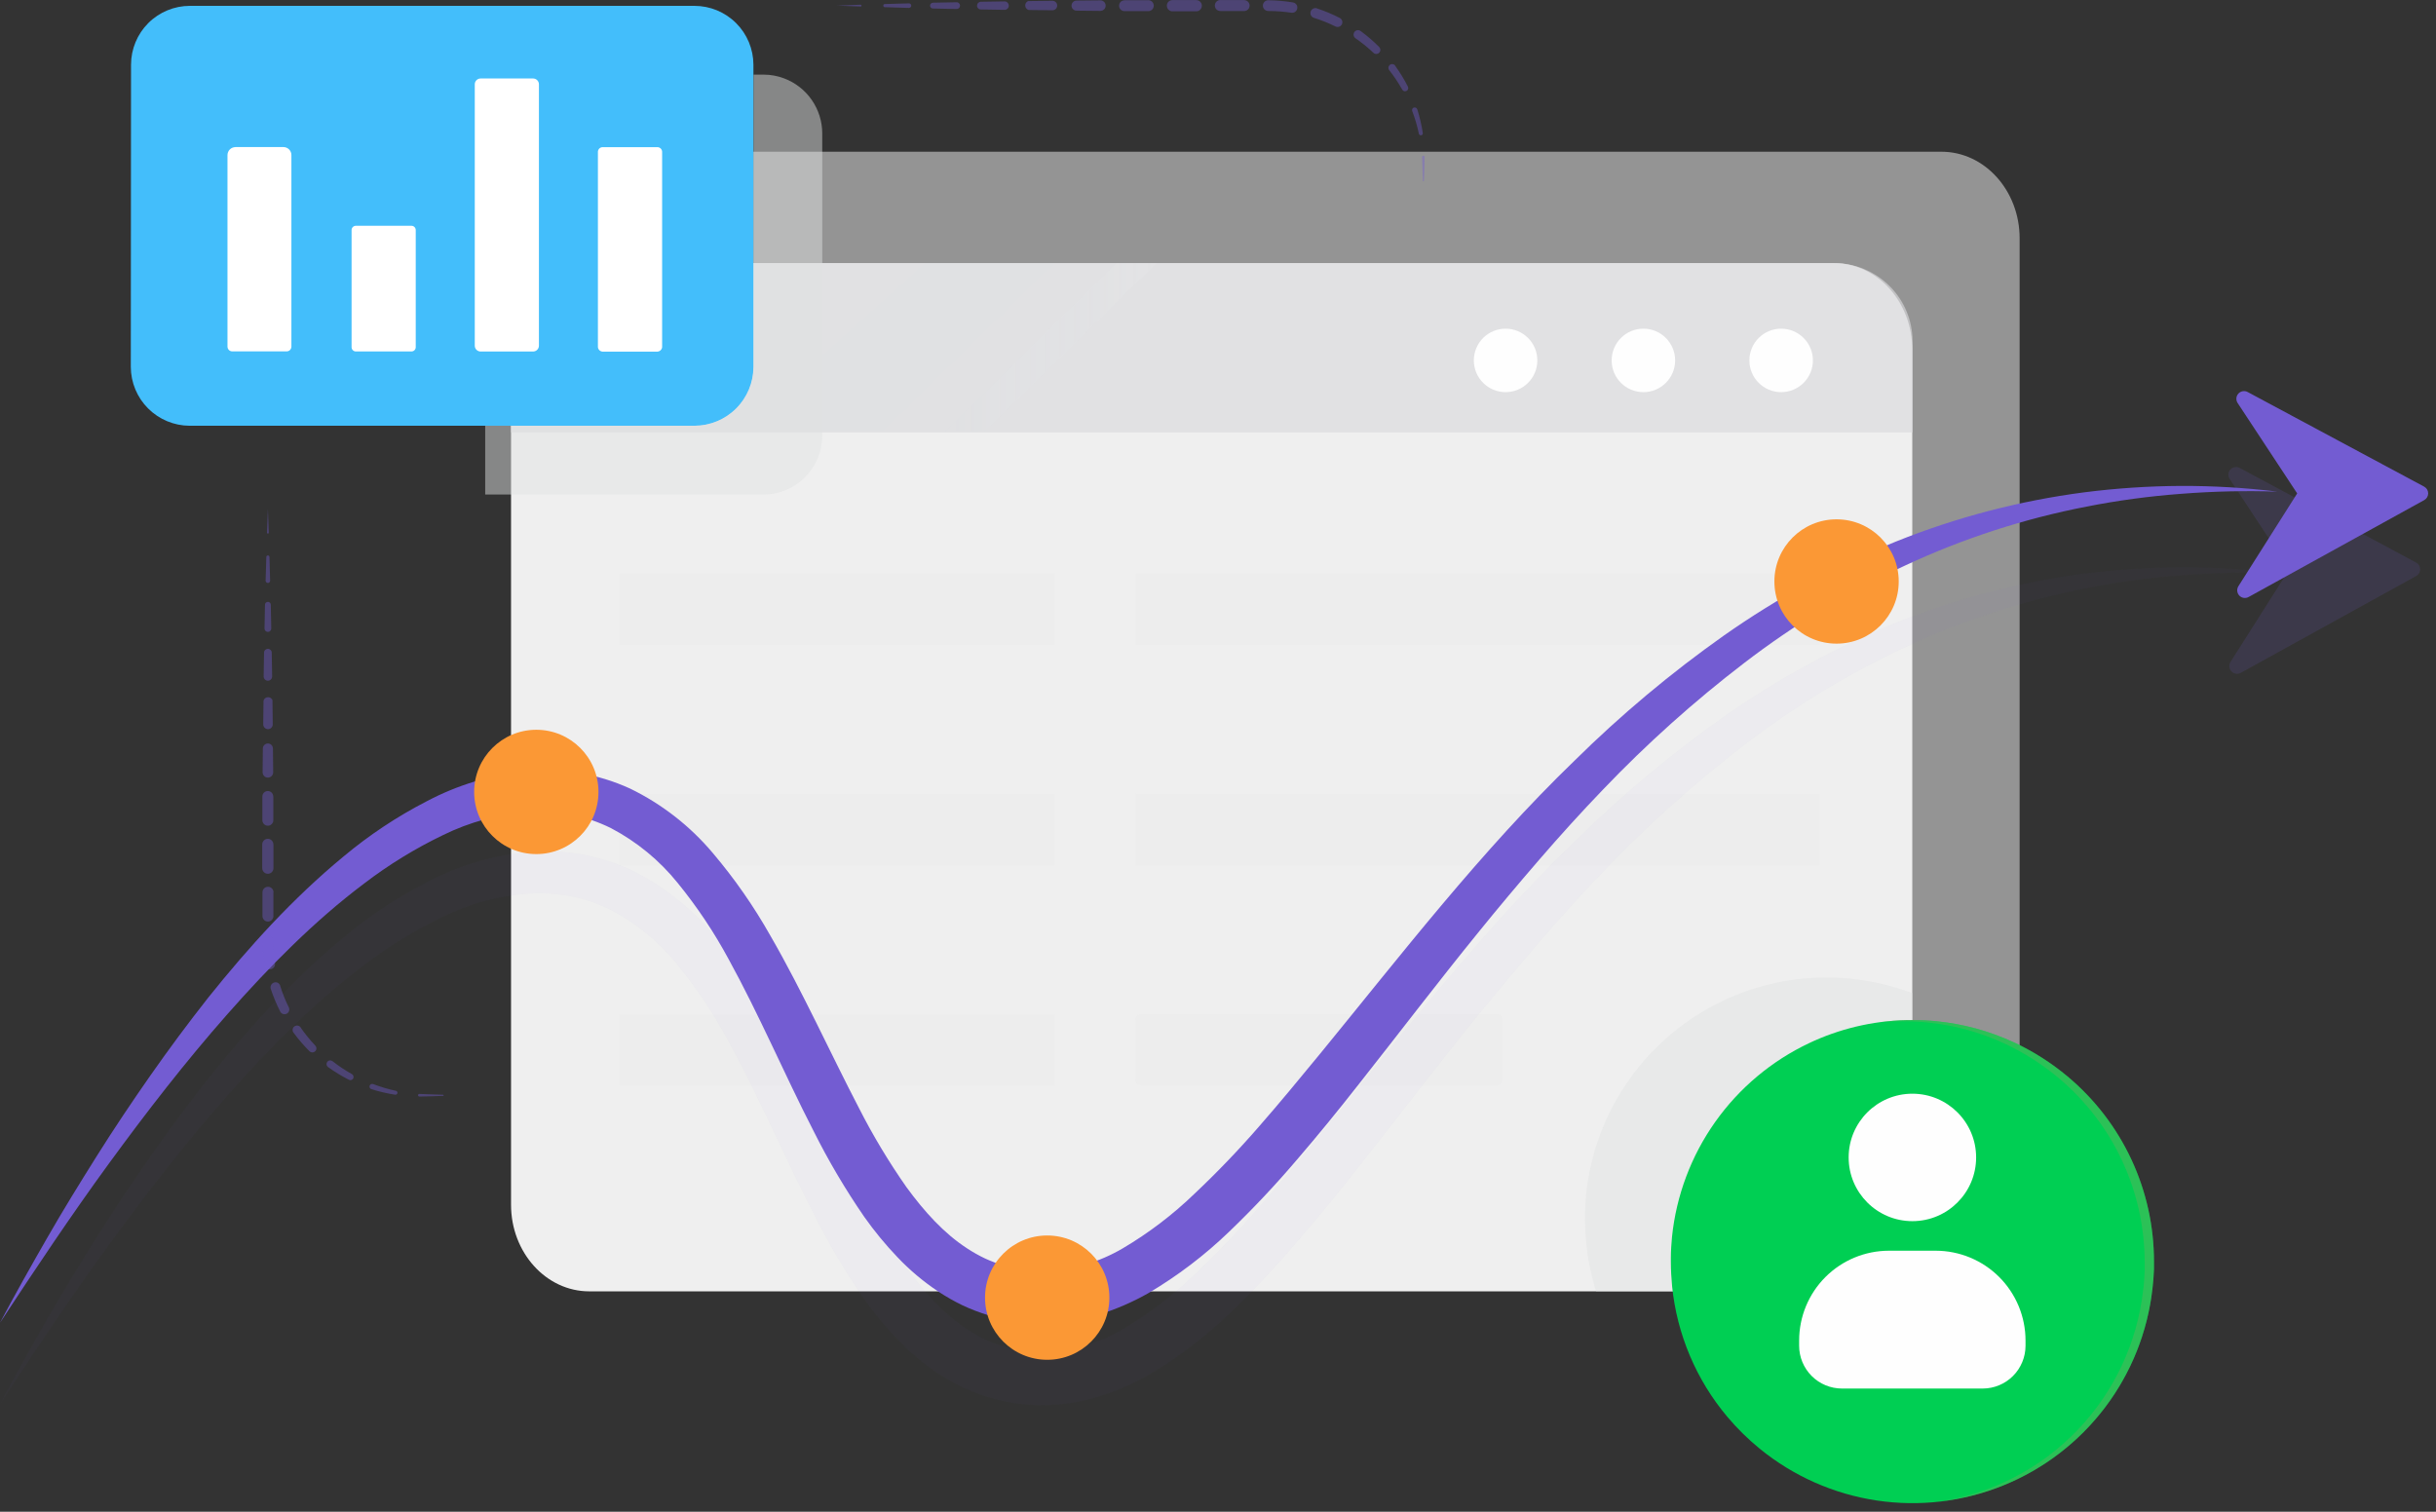 <svg width="203" height="126" viewBox="0 0 203 126" fill="none" xmlns="http://www.w3.org/2000/svg">
<rect x="0" y="0" width="203" height="126" fill="#333333" stroke="none"/>
<path opacity="0.52" d="M168.302 19.861V91.13C168.302 95.097 165.387 98.346 161.785 98.346H58.044C54.443 98.346 51.523 95.109 51.523 91.13V19.861C51.523 15.894 54.443 12.646 58.044 12.646H161.785C165.387 12.646 168.302 15.886 168.302 19.861Z" fill="#EFEFEF"/>
<path d="M159.358 29.147V100.417C159.358 104.383 156.442 107.632 152.84 107.632H49.108C45.502 107.632 42.587 104.391 42.587 100.417V29.147C42.587 25.18 45.502 21.932 49.108 21.932H152.848C156.442 21.932 159.358 25.172 159.358 29.147Z" fill="#EFEFEF"/>
<path opacity="0.66" d="M159.381 28.457V36.037H42.575V28.457C42.575 26.727 43.263 25.067 44.487 23.844C45.71 22.62 47.37 21.933 49.1 21.932H152.836C153.695 21.93 154.545 22.097 155.339 22.424C156.133 22.751 156.854 23.231 157.462 23.837C158.07 24.443 158.552 25.163 158.882 25.956C159.211 26.748 159.381 27.598 159.381 28.457Z" fill="#D8D8DB"/>
<path d="M125.466 32.685C126.927 32.685 128.112 31.501 128.112 30.04C128.112 28.579 126.927 27.394 125.466 27.394C124.005 27.394 122.82 28.579 122.82 30.04C122.82 31.501 124.005 32.685 125.466 32.685Z" fill="#FEFEFE"/>
<path d="M136.95 32.685C138.411 32.685 139.595 31.501 139.595 30.04C139.595 28.579 138.411 27.394 136.95 27.394C135.488 27.394 134.304 28.579 134.304 30.04C134.304 31.501 135.488 32.685 136.95 32.685Z" fill="#FEFEFE"/>
<path d="M148.429 32.685C149.89 32.685 151.075 31.501 151.075 30.04C151.075 28.579 149.89 27.394 148.429 27.394C146.968 27.394 145.783 28.579 145.783 30.04C145.783 31.501 146.968 32.685 148.429 32.685Z" fill="#FEFEFE"/>
<g opacity="0.32">
<path opacity="0.32" d="M151.619 47.822H94.602V53.764H151.619V47.822Z" fill="#D8D8DB"/>
<path opacity="0.32" d="M151.619 66.176H94.602V72.118H151.619V66.176Z" fill="#D8D8DB"/>
<path opacity="0.32" d="M87.886 66.176H51.595V72.118H87.886V66.176Z" fill="#D8D8DB"/>
<path opacity="0.32" d="M87.886 84.53H51.595V90.472H87.886V84.53Z" fill="#D8D8DB"/>
<path opacity="0.32" d="M87.886 47.822H51.595V53.764H87.886V47.822Z" fill="#D8D8DB"/>
<path opacity="0.32" d="M124.736 84.53H95.09C94.82 84.53 94.602 84.748 94.602 85.018V89.984C94.602 90.254 94.82 90.472 95.09 90.472H124.736C125.006 90.472 125.224 90.254 125.224 89.984V85.018C125.224 84.748 125.006 84.53 124.736 84.53Z" fill="#D8D8DB"/>
</g>
<g opacity="0.25">
<path opacity="0.25" d="M78.667 36.033H81.999L96.386 21.928H93.054L78.667 36.033Z" fill="url(#paint0_linear_5_2354)"/>
<path opacity="0.25" d="M61.341 36.033H64.034H73.522L87.918 21.928H77.049L61.341 36.033Z" fill="url(#paint1_linear_5_2354)"/>
</g>
<path opacity="0.48" d="M159.357 82.777V100.417C159.357 104.383 156.442 107.632 152.84 107.632H133.007C132.602 106.34 132.329 105.011 132.19 103.665C132.126 102.979 132.086 102.305 132.086 101.607C132.081 101.502 132.081 101.398 132.086 101.293C132.086 100.71 132.126 100.123 132.178 99.548C132.532 96.098 133.772 92.799 135.776 89.969C137.78 87.139 140.481 84.875 143.618 83.396C143.748 83.332 143.891 83.273 144.014 83.213C146.593 82.064 149.386 81.472 152.209 81.476C152.893 81.474 153.576 81.509 154.256 81.579C156.001 81.757 157.716 82.159 159.357 82.777Z" fill="url(#paint2_linear_5_2354)"/>
<path d="M179.496 105.149C179.496 105.367 179.496 105.585 179.496 105.799C179.476 106.35 179.437 106.89 179.369 107.425C178.963 111.017 177.597 114.433 175.414 117.314C173.231 120.195 170.313 122.435 166.966 123.798C163.619 125.162 159.966 125.599 156.391 125.063C152.817 124.527 149.453 123.038 146.652 120.753C145.67 119.952 144.764 119.061 143.947 118.092C141.353 115.011 139.748 111.219 139.342 107.211C139.278 106.529 139.239 105.847 139.239 105.149C139.239 105.049 139.239 104.938 139.239 104.839C139.239 104.252 139.282 103.669 139.334 103.09C139.69 99.641 140.929 96.343 142.932 93.513C144.936 90.683 147.635 88.419 150.77 86.938L151.166 86.755C153.744 85.606 156.535 85.013 159.358 85.018C160.044 85.016 160.73 85.05 161.412 85.121C163.609 85.343 165.753 85.927 167.759 86.85L167.902 86.914C169.483 87.659 170.961 88.604 172.301 89.726C174.556 91.614 176.369 93.973 177.612 96.638C178.855 99.303 179.499 102.208 179.496 105.149Z" fill="#00CF53"/>
<path opacity="0.46" d="M179.496 105.149C179.496 105.367 179.496 105.585 179.496 105.799C179.477 106.35 179.437 106.89 179.37 107.425C178.859 111.952 176.826 116.171 173.604 119.391C170.381 122.611 166.161 124.641 161.635 125.149C166.006 124.486 170.037 122.401 173.104 119.215C176.17 116.03 178.1 111.922 178.596 107.529C178.667 106.993 178.703 106.45 178.723 105.902C178.723 105.688 178.723 105.47 178.723 105.252C178.727 102.311 178.085 99.406 176.842 96.741C175.6 94.076 173.787 91.716 171.531 89.829C170.189 88.708 168.71 87.763 167.128 87.017C167.085 86.997 167.033 86.969 166.99 86.953C164.984 86.03 162.84 85.445 160.643 85.224C159.96 85.153 159.274 85.119 158.588 85.121C157.869 85.121 157.15 85.159 156.434 85.236C157.403 85.089 158.382 85.016 159.362 85.018C160.048 85.016 160.734 85.05 161.416 85.121C163.613 85.343 165.757 85.927 167.763 86.85L167.906 86.914C169.487 87.659 170.965 88.604 172.305 89.726C174.56 91.614 176.373 93.973 177.616 96.638C178.86 99.303 179.503 102.208 179.5 105.149H179.496Z" fill="url(#paint3_linear_5_2354)"/>
<path d="M165.228 115.732H153.499C152.552 115.732 151.644 115.356 150.974 114.686C150.305 114.017 149.928 113.109 149.928 112.162V111.734C149.928 110.75 150.121 109.777 150.497 108.868C150.873 107.959 151.424 107.134 152.119 106.438C152.815 105.743 153.64 105.191 154.548 104.815C155.457 104.438 156.43 104.245 157.414 104.245H161.305C163.291 104.245 165.196 105.034 166.601 106.438C168.005 107.843 168.794 109.747 168.794 111.734V112.166C168.793 113.111 168.417 114.018 167.748 114.686C167.08 115.355 166.174 115.731 165.228 115.732Z" fill="#FEFEFE"/>
<path d="M159.365 101.781C162.299 101.781 164.677 99.403 164.677 96.47C164.677 93.536 162.299 91.158 159.365 91.158C156.432 91.158 154.054 93.536 154.054 96.47C154.054 99.403 156.432 101.781 159.365 101.781Z" fill="#FEFEFE"/>
<g opacity="0.08">
<path opacity="0.08" d="M172.301 89.726L143.935 118.08C141.341 114.999 139.736 111.207 139.33 107.2L161.42 85.109C163.617 85.331 165.761 85.916 167.767 86.839L167.91 86.902C169.488 87.651 170.964 88.601 172.301 89.726Z" fill="url(#paint4_linear_5_2354)"/>
<path opacity="0.08" d="M178.397 98.58L152.796 124.185C150.558 123.414 148.473 122.252 146.64 120.754L174.966 92.424C176.465 94.257 177.627 96.341 178.397 98.58Z" fill="url(#paint5_linear_5_2354)"/>
</g>
<g opacity="0.18">
<path opacity="0.18" d="M0 117.037C1.253 114.657 2.566 112.337 3.899 110.004C5.232 107.672 6.636 105.395 8.06 103.118C9.484 100.841 10.984 98.612 12.523 96.403C14.062 94.193 15.668 92.039 17.342 89.913C20.718 85.7 24.367 81.65 28.616 78.144C30.753 76.353 33.084 74.807 35.565 73.534C38.121 72.179 40.914 71.329 43.792 71.031C45.273 70.892 46.765 70.937 48.235 71.166C49.717 71.414 51.16 71.856 52.527 72.479C55.178 73.77 57.53 75.602 59.429 77.858C61.243 79.998 62.85 82.305 64.228 84.748C65.613 87.128 66.839 89.556 68.037 91.964C69.234 94.371 70.389 96.763 71.606 99.104C72.772 101.395 74.098 103.602 75.573 105.708C77.045 107.727 78.699 109.564 80.623 110.805C81.098 111.115 81.592 111.394 82.102 111.642C82.617 111.875 83.147 112.073 83.689 112.233C84.761 112.552 85.875 112.707 86.993 112.694C89.307 112.622 91.565 111.968 93.558 110.79C95.71 109.518 97.707 108.001 99.508 106.268C101.402 104.483 103.204 102.603 104.907 100.635C106.648 98.652 108.326 96.609 110.02 94.554C116.763 86.315 123.372 77.719 131.186 70.175C135.056 66.353 139.234 62.855 143.677 59.718C148.142 56.59 152.943 53.971 157.989 51.908C163.03 49.886 168.307 48.51 173.693 47.81C176.369 47.471 179.064 47.294 181.761 47.283C184.446 47.276 187.129 47.436 189.794 47.763C187.124 47.677 184.452 47.741 181.789 47.953C179.137 48.152 176.5 48.51 173.891 49.024C168.699 50.035 163.649 51.674 158.854 53.907C154.078 56.124 149.561 58.862 145.387 62.071C141.206 65.278 137.279 68.802 133.641 72.614C131.809 74.518 130.03 76.475 128.306 78.485C126.582 80.495 124.879 82.527 123.197 84.582C119.849 88.711 116.62 92.959 113.28 97.184C111.618 99.302 109.913 101.396 108.124 103.459C106.344 105.556 104.459 107.56 102.475 109.465C100.421 111.446 98.141 113.177 95.68 114.621C94.376 115.364 92.993 115.961 91.559 116.402C90.078 116.858 88.539 117.098 86.989 117.117C85.428 117.132 83.874 116.91 82.38 116.458C81.633 116.232 80.904 115.953 80.198 115.621C79.503 115.287 78.831 114.907 78.187 114.483C76.936 113.651 75.782 112.681 74.748 111.591C73.749 110.545 72.829 109.428 71.995 108.247C70.417 105.959 69.001 103.562 67.759 101.075C66.513 98.647 65.379 96.212 64.228 93.8C63.078 91.389 61.944 89.02 60.682 86.748C59.476 84.503 58.059 82.377 56.45 80.401C54.93 78.516 53.04 76.963 50.896 75.839C49.843 75.315 48.725 74.933 47.572 74.701C46.396 74.48 45.197 74.406 44.002 74.483C41.536 74.664 39.128 75.32 36.91 76.414C34.593 77.526 32.396 78.873 30.353 80.433C26.188 83.558 22.459 87.347 18.953 91.317C15.446 95.288 12.174 99.512 9.036 103.816C5.898 108.12 2.939 112.559 0 117.037Z" fill="#735CD2"/>
</g>
<path d="M0 110.25C1.257 107.87 2.57 105.553 3.903 103.225C5.236 100.897 6.644 98.616 8.072 96.343C9.5 94.07 10.996 91.837 12.539 89.631C14.082 87.426 15.684 85.268 17.358 83.142C20.734 78.929 24.387 74.887 28.636 71.38C30.772 69.594 33.1 68.049 35.577 66.775C38.132 65.426 40.922 64.579 43.796 64.28C45.274 64.14 46.764 64.187 48.231 64.419C49.709 64.664 51.148 65.104 52.511 65.728C55.158 67.016 57.506 68.846 59.401 71.099C61.214 73.237 62.819 75.543 64.197 77.985C65.573 80.365 66.803 82.789 68.001 85.196C69.199 87.604 70.353 90 71.571 92.336C72.736 94.63 74.062 96.838 75.537 98.945C77.013 100.968 78.667 102.804 80.599 104.054C81.075 104.367 81.572 104.647 82.087 104.891C82.6 105.127 83.131 105.326 83.673 105.486C84.749 105.808 85.867 105.965 86.989 105.95C89.311 105.877 91.577 105.219 93.578 104.038C95.731 102.765 97.728 101.245 99.528 99.508C101.422 97.723 103.226 95.843 104.931 93.876C106.668 91.892 108.346 89.849 110.04 87.79C116.783 79.552 123.388 70.956 131.198 63.411C135.066 59.588 139.243 56.089 143.685 52.951C148.146 49.822 152.942 47.203 157.985 45.141C163.024 43.116 168.3 41.737 173.685 41.035C176.36 40.693 179.053 40.514 181.749 40.5C184.434 40.493 187.117 40.652 189.782 40.976C187.111 40.888 184.437 40.949 181.773 41.158C179.122 41.354 176.484 41.711 173.876 42.225C168.682 43.231 163.63 44.868 158.834 47.1C154.051 49.314 149.528 52.05 145.347 55.26C141.163 58.466 137.232 61.991 133.59 65.803C131.761 67.703 129.984 69.667 128.255 71.67C126.525 73.673 124.816 75.704 123.146 77.771C119.794 81.896 116.565 86.144 113.229 90.369C111.571 92.487 109.865 94.582 108.092 96.644C106.311 98.738 104.426 100.742 102.443 102.646C100.393 104.625 98.116 106.356 95.66 107.803C94.357 108.54 92.978 109.134 91.547 109.576C90.07 110.031 88.535 110.272 86.989 110.29C85.432 110.304 83.882 110.081 82.392 109.631C81.647 109.406 80.919 109.128 80.214 108.798C79.522 108.463 78.853 108.083 78.211 107.66C76.961 106.832 75.81 105.865 74.78 104.776C73.783 103.732 72.864 102.615 72.031 101.436C70.454 99.15 69.04 96.756 67.799 94.272C66.549 91.844 65.418 89.409 64.268 86.997C63.118 84.585 61.979 82.237 60.718 79.945C59.508 77.7 58.088 75.575 56.478 73.598C54.959 71.711 53.068 70.156 50.924 69.028C49.867 68.504 48.745 68.122 47.588 67.89C46.412 67.669 45.213 67.596 44.018 67.671C41.547 67.856 39.133 68.513 36.91 69.607C34.593 70.723 32.396 72.072 30.353 73.633C26.188 76.763 22.455 80.555 18.953 84.526C15.45 88.497 12.178 92.725 9.036 97.033C5.894 101.341 2.935 105.783 0 110.25Z" fill="url(#paint6_linear_5_2354)"/>
<path d="M153.046 53.646C155.907 53.646 158.227 51.326 158.227 48.465C158.227 45.604 155.907 43.285 153.046 43.285C150.185 43.285 147.866 45.604 147.866 48.465C147.866 51.326 150.185 53.646 153.046 53.646Z" fill="url(#paint7_linear_5_2354)"/>
<path d="M87.267 113.336C90.128 113.336 92.448 111.017 92.448 108.156C92.448 105.294 90.128 102.975 87.267 102.975C84.406 102.975 82.086 105.294 82.086 108.156C82.086 111.017 84.406 113.336 87.267 113.336Z" fill="url(#paint8_linear_5_2354)"/>
<path d="M44.693 71.186C47.554 71.186 49.873 68.867 49.873 66.005C49.873 63.144 47.554 60.825 44.693 60.825C41.832 60.825 39.513 63.144 39.513 66.005C39.513 68.867 41.832 71.186 44.693 71.186Z" fill="url(#paint9_linear_5_2354)"/>
<path d="M62.785 5.391V6.537V30.583C62.78 31.884 62.26 33.13 61.339 34.048C60.418 34.967 59.171 35.484 57.87 35.486H40.417H16.644H15.803C14.505 35.481 13.261 34.962 12.342 34.044C11.424 33.126 10.906 31.882 10.901 30.583L10.92 5.391C10.921 4.091 11.438 2.844 12.357 1.925C13.277 1.006 14.523 0.489 15.823 0.488H57.87C59.171 0.489 60.419 1.005 61.34 1.924C62.261 2.843 62.781 4.089 62.785 5.391Z" fill="url(#paint10_linear_5_2354)"/>
<path opacity="0.48" d="M68.521 11.127V36.315C68.519 37.615 68.001 38.86 67.082 39.779C66.163 40.698 64.918 41.216 63.618 41.218H40.433V35.486H57.886C59.187 35.484 60.434 34.967 61.355 34.048C62.276 33.13 62.796 31.884 62.801 30.583V6.537V6.22H63.634C64.218 6.22 64.797 6.326 65.344 6.533C66.277 6.885 67.082 7.513 67.649 8.334C68.217 9.154 68.521 10.129 68.521 11.127Z" fill="url(#paint11_linear_5_2354)"/>
<path d="M34.288 18.818H29.655C29.458 18.818 29.298 18.977 29.298 19.175V28.937C29.298 29.134 29.458 29.294 29.655 29.294H34.288C34.485 29.294 34.645 29.134 34.645 28.937V19.175C34.645 18.977 34.485 18.818 34.288 18.818Z" fill="white"/>
<path d="M44.423 6.541H40.052C39.782 6.541 39.564 6.759 39.564 7.029V28.81C39.564 29.079 39.782 29.298 40.052 29.298H44.423C44.693 29.298 44.911 29.079 44.911 28.81V7.029C44.911 6.759 44.693 6.541 44.423 6.541Z" fill="white"/>
<path d="M55.177 12.638V28.941C55.164 29.049 55.109 29.147 55.025 29.215C54.94 29.283 54.833 29.316 54.725 29.306H50.278C50.169 29.316 50.061 29.283 49.976 29.214C49.892 29.145 49.838 29.045 49.826 28.937V12.634C49.83 12.58 49.844 12.527 49.87 12.479C49.894 12.431 49.929 12.389 49.971 12.354C50.013 12.32 50.061 12.295 50.114 12.28C50.166 12.266 50.22 12.262 50.274 12.269H54.721C54.775 12.261 54.831 12.264 54.884 12.278C54.938 12.292 54.987 12.318 55.03 12.353C55.073 12.387 55.108 12.431 55.134 12.48C55.159 12.529 55.173 12.583 55.177 12.638Z" fill="white"/>
<path d="M19.613 12.259C19.612 12.259 19.612 12.257 19.613 12.257H23.618C23.794 12.257 23.964 12.327 24.089 12.452C24.214 12.577 24.284 12.747 24.284 12.923V28.889C24.284 28.994 24.242 29.095 24.168 29.17C24.094 29.244 23.993 29.286 23.887 29.286H19.354C19.248 29.286 19.147 29.244 19.073 29.17C18.999 29.095 18.957 28.994 18.957 28.889V12.927C18.957 12.84 18.974 12.753 19.008 12.672C19.041 12.591 19.09 12.518 19.152 12.456C19.214 12.394 19.287 12.345 19.368 12.312C19.446 12.28 19.529 12.262 19.613 12.261C19.614 12.261 19.614 12.259 19.613 12.259Z" fill="white"/>
<g opacity="0.64">
<path opacity="0.64" d="M69.734 0.468L71.718 0.393C71.738 0.393 71.757 0.4 71.771 0.413C71.786 0.426 71.795 0.445 71.797 0.464C71.798 0.474 71.796 0.484 71.793 0.493C71.79 0.503 71.784 0.511 71.778 0.519C71.771 0.526 71.763 0.532 71.754 0.536C71.745 0.541 71.736 0.543 71.726 0.543L69.734 0.468Z" fill="#735CD2"/>
<path opacity="0.64" d="M73.736 0.337L75.72 0.282C75.747 0.278 75.775 0.28 75.801 0.287C75.827 0.295 75.851 0.308 75.872 0.326C75.893 0.344 75.909 0.366 75.921 0.391C75.932 0.416 75.938 0.443 75.938 0.47C75.938 0.497 75.932 0.524 75.921 0.549C75.909 0.574 75.893 0.596 75.872 0.614C75.851 0.632 75.827 0.645 75.801 0.653C75.775 0.661 75.747 0.662 75.72 0.659L73.736 0.599C73.702 0.599 73.668 0.585 73.644 0.561C73.619 0.536 73.606 0.503 73.606 0.468C73.606 0.433 73.619 0.4 73.644 0.376C73.668 0.351 73.702 0.337 73.736 0.337Z" fill="#735CD2"/>
<path opacity="0.64" d="M77.731 0.226L79.715 0.187C79.752 0.185 79.789 0.192 79.824 0.205C79.859 0.219 79.891 0.239 79.918 0.265C79.945 0.291 79.966 0.322 79.981 0.356C79.996 0.39 80.004 0.427 80.004 0.464C80.005 0.501 79.998 0.538 79.984 0.572C79.971 0.607 79.95 0.638 79.925 0.664C79.899 0.691 79.868 0.712 79.834 0.727C79.8 0.741 79.764 0.749 79.727 0.75L77.743 0.71C77.711 0.71 77.68 0.703 77.651 0.69C77.622 0.677 77.595 0.659 77.573 0.636C77.551 0.614 77.534 0.587 77.522 0.557C77.51 0.527 77.504 0.496 77.505 0.464C77.507 0.404 77.531 0.346 77.573 0.302C77.614 0.258 77.671 0.231 77.731 0.226Z" fill="#735CD2"/>
<path opacity="0.64" d="M81.725 0.147L83.709 0.115C83.802 0.115 83.892 0.151 83.959 0.217C84.025 0.282 84.064 0.371 84.066 0.464C84.067 0.51 84.059 0.556 84.042 0.599C84.025 0.642 84 0.681 83.968 0.715C83.936 0.748 83.897 0.774 83.855 0.793C83.812 0.811 83.767 0.821 83.721 0.821L81.737 0.789C81.695 0.789 81.653 0.781 81.614 0.764C81.575 0.748 81.54 0.724 81.51 0.694C81.481 0.663 81.457 0.627 81.442 0.588C81.426 0.548 81.419 0.506 81.42 0.464C81.421 0.382 81.453 0.304 81.51 0.245C81.567 0.186 81.644 0.151 81.725 0.147Z" fill="#735CD2"/>
<path opacity="0.64" d="M85.72 0.087L87.703 0.064C87.808 0.064 87.909 0.105 87.984 0.18C88.058 0.254 88.1 0.355 88.1 0.46C88.1 0.565 88.058 0.666 87.984 0.741C87.909 0.815 87.808 0.857 87.703 0.857L85.72 0.833C85.637 0.809 85.565 0.759 85.513 0.69C85.462 0.622 85.434 0.538 85.434 0.452C85.434 0.366 85.462 0.283 85.513 0.214C85.565 0.146 85.637 0.096 85.72 0.072V0.087Z" fill="#735CD2"/>
<path opacity="0.64" d="M89.714 0.048L91.698 0.028C91.814 0.028 91.926 0.074 92.009 0.157C92.091 0.239 92.138 0.351 92.138 0.468C92.138 0.585 92.091 0.697 92.009 0.779C91.926 0.862 91.814 0.908 91.698 0.908L89.714 0.888C89.603 0.888 89.496 0.844 89.417 0.765C89.338 0.686 89.294 0.579 89.294 0.468C89.294 0.357 89.338 0.25 89.417 0.171C89.496 0.092 89.603 0.048 89.714 0.048Z" fill="#735CD2"/>
<path opacity="0.64" d="M93.709 0.016H95.692C95.813 0.016 95.929 0.064 96.015 0.149C96.1 0.235 96.148 0.351 96.148 0.472C96.148 0.593 96.1 0.709 96.015 0.795C95.929 0.88 95.813 0.928 95.692 0.928H93.709C93.589 0.928 93.474 0.881 93.389 0.796C93.304 0.711 93.257 0.596 93.257 0.476C93.257 0.356 93.304 0.241 93.389 0.156C93.474 0.071 93.589 0.024 93.709 0.024V0.016Z" fill="#735CD2"/>
<path opacity="0.64" d="M97.703 0.008H99.686C99.811 0.008 99.93 0.057 100.017 0.145C100.105 0.233 100.155 0.352 100.155 0.476C100.155 0.6 100.105 0.719 100.017 0.807C99.93 0.895 99.811 0.944 99.686 0.944H97.703C97.58 0.944 97.462 0.895 97.375 0.808C97.288 0.721 97.239 0.603 97.239 0.48C97.237 0.418 97.247 0.356 97.27 0.299C97.292 0.241 97.326 0.188 97.37 0.144C97.413 0.1 97.465 0.065 97.522 0.042C97.58 0.018 97.641 0.007 97.703 0.008Z" fill="#735CD2"/>
<path opacity="0.64" d="M101.698 0.008H103.681C103.801 0.009 103.916 0.058 104.001 0.143C104.086 0.228 104.133 0.344 104.133 0.464C104.134 0.524 104.122 0.583 104.1 0.638C104.077 0.694 104.044 0.744 104.002 0.786C103.96 0.829 103.91 0.863 103.855 0.886C103.8 0.908 103.741 0.92 103.681 0.92H101.698C101.576 0.92 101.459 0.872 101.372 0.786C101.286 0.699 101.238 0.582 101.238 0.46C101.238 0.338 101.286 0.221 101.372 0.135C101.459 0.048 101.576 0 101.698 0V0.008Z" fill="#735CD2"/>
<path opacity="0.64" d="M105.692 0.02C106.381 0.027 107.068 0.088 107.747 0.202C107.861 0.22 107.962 0.283 108.03 0.376C108.098 0.469 108.126 0.585 108.108 0.698C108.09 0.812 108.028 0.914 107.935 0.981C107.842 1.049 107.726 1.077 107.612 1.059C106.975 0.966 106.332 0.918 105.688 0.916C105.569 0.916 105.455 0.869 105.371 0.785C105.287 0.701 105.24 0.587 105.24 0.468C105.24 0.349 105.287 0.235 105.371 0.151C105.455 0.067 105.569 0.02 105.688 0.02H105.692Z" fill="#735CD2"/>
<path opacity="0.64" d="M109.75 0.702C110.402 0.917 111.036 1.182 111.646 1.496C111.693 1.519 111.734 1.552 111.768 1.592C111.802 1.631 111.828 1.677 111.844 1.727C111.86 1.777 111.867 1.829 111.863 1.881C111.859 1.933 111.844 1.984 111.821 2.031C111.797 2.078 111.764 2.119 111.724 2.153C111.685 2.187 111.639 2.213 111.589 2.229C111.539 2.245 111.487 2.252 111.435 2.248C111.382 2.244 111.332 2.229 111.285 2.205C110.708 1.919 110.108 1.679 109.492 1.488C109.44 1.471 109.392 1.445 109.35 1.41C109.308 1.374 109.274 1.331 109.249 1.283C109.223 1.235 109.208 1.182 109.203 1.127C109.198 1.073 109.204 1.018 109.221 0.966C109.237 0.914 109.264 0.865 109.299 0.824C109.334 0.782 109.377 0.747 109.425 0.722C109.474 0.697 109.526 0.681 109.581 0.677C109.635 0.672 109.69 0.678 109.742 0.694L109.75 0.702Z" fill="#735CD2"/>
<path opacity="0.64" d="M113.387 2.587C113.938 2.991 114.457 3.438 114.938 3.923C114.998 3.987 115.032 4.072 115.031 4.16C115.03 4.248 114.995 4.332 114.934 4.395C114.873 4.458 114.789 4.495 114.701 4.498C114.613 4.501 114.528 4.47 114.462 4.411C113.993 3.966 113.49 3.558 112.959 3.189C112.919 3.162 112.885 3.127 112.858 3.086C112.832 3.045 112.813 2.999 112.804 2.951C112.796 2.903 112.796 2.854 112.807 2.807C112.817 2.759 112.836 2.714 112.864 2.674C112.891 2.634 112.926 2.599 112.967 2.573C113.008 2.546 113.054 2.528 113.102 2.519C113.15 2.51 113.199 2.511 113.246 2.521C113.294 2.532 113.339 2.551 113.379 2.579L113.387 2.587Z" fill="#735CD2"/>
<path opacity="0.64" d="M116.263 5.482C116.663 6.034 117.018 6.616 117.327 7.223C117.343 7.255 117.353 7.289 117.355 7.324C117.358 7.359 117.354 7.394 117.343 7.427C117.332 7.46 117.314 7.491 117.291 7.518C117.267 7.544 117.239 7.565 117.208 7.58C117.146 7.612 117.075 7.618 117.009 7.598C116.944 7.578 116.888 7.533 116.854 7.473C116.536 6.906 116.174 6.363 115.772 5.851C115.719 5.787 115.694 5.704 115.702 5.622C115.71 5.539 115.751 5.463 115.815 5.411C115.879 5.358 115.962 5.333 116.044 5.341C116.127 5.35 116.203 5.39 116.255 5.454L116.263 5.482Z" fill="#735CD2"/>
<path opacity="0.64" d="M118.104 9.1C118.308 9.748 118.463 10.411 118.568 11.083C118.576 11.127 118.566 11.172 118.541 11.208C118.515 11.245 118.477 11.27 118.433 11.277C118.389 11.285 118.344 11.275 118.308 11.25C118.272 11.225 118.247 11.186 118.239 11.143C118.103 10.499 117.918 9.868 117.684 9.254C117.663 9.2 117.665 9.139 117.688 9.085C117.712 9.032 117.756 8.99 117.811 8.969C117.866 8.948 117.927 8.949 117.981 8.973C118.035 8.997 118.078 9.041 118.1 9.096L118.104 9.1Z" fill="#735CD2"/>
<path opacity="0.64" d="M118.719 13.086C118.719 13.757 118.687 14.419 118.663 15.07C118.662 15.081 118.656 15.092 118.647 15.1C118.639 15.108 118.627 15.112 118.616 15.113C118.604 15.112 118.594 15.107 118.586 15.099C118.578 15.091 118.573 15.081 118.572 15.07L118.505 13.086C118.505 13.058 118.516 13.031 118.536 13.011C118.556 12.99 118.583 12.979 118.612 12.979C118.64 12.979 118.667 12.99 118.688 13.011C118.708 13.031 118.719 13.058 118.719 13.086Z" fill="#735CD2"/>
</g>
<g opacity="0.64">
<path opacity="0.64" d="M22.325 42.416L22.4 44.399C22.4 44.419 22.392 44.438 22.378 44.452C22.364 44.467 22.345 44.474 22.325 44.474C22.305 44.474 22.285 44.467 22.271 44.452C22.257 44.438 22.249 44.419 22.249 44.399L22.325 42.416Z" fill="#735CD2"/>
<path opacity="0.64" d="M22.456 46.41L22.511 48.394C22.512 48.418 22.508 48.443 22.499 48.466C22.491 48.49 22.478 48.511 22.461 48.529C22.444 48.547 22.423 48.562 22.4 48.572C22.378 48.582 22.353 48.587 22.329 48.588C22.279 48.589 22.23 48.57 22.194 48.536C22.157 48.502 22.136 48.455 22.134 48.405L22.194 46.422C22.194 46.405 22.197 46.388 22.204 46.372C22.211 46.356 22.221 46.341 22.233 46.33C22.246 46.318 22.261 46.308 22.277 46.302C22.294 46.297 22.311 46.294 22.329 46.295C22.36 46.295 22.391 46.307 22.414 46.328C22.438 46.349 22.453 46.379 22.456 46.41Z" fill="#735CD2"/>
<path opacity="0.64" d="M22.566 50.405L22.606 52.388C22.606 52.462 22.576 52.534 22.523 52.587C22.471 52.64 22.399 52.67 22.324 52.67C22.25 52.67 22.178 52.64 22.125 52.587C22.072 52.534 22.043 52.462 22.043 52.388L22.082 50.405C22.082 50.34 22.108 50.279 22.153 50.234C22.199 50.188 22.26 50.163 22.324 50.163C22.389 50.163 22.45 50.188 22.495 50.234C22.541 50.279 22.566 50.34 22.566 50.405Z" fill="#735CD2"/>
<path opacity="0.64" d="M22.646 54.399L22.677 56.382C22.677 56.476 22.64 56.566 22.574 56.632C22.508 56.698 22.418 56.736 22.325 56.736C22.231 56.736 22.141 56.698 22.075 56.632C22.009 56.566 21.971 56.476 21.971 56.382L22.003 54.399C22.003 54.314 22.037 54.232 22.097 54.172C22.158 54.112 22.239 54.078 22.325 54.078C22.41 54.078 22.491 54.112 22.552 54.172C22.612 54.232 22.646 54.314 22.646 54.399Z" fill="#735CD2"/>
<path opacity="0.64" d="M22.705 58.394L22.729 60.377C22.729 60.482 22.687 60.583 22.613 60.657C22.538 60.732 22.438 60.774 22.332 60.774C22.227 60.774 22.126 60.732 22.052 60.657C21.978 60.583 21.936 60.482 21.936 60.377L21.96 58.394C21.984 58.311 22.034 58.239 22.102 58.188C22.171 58.136 22.255 58.108 22.34 58.108C22.426 58.108 22.51 58.136 22.578 58.188C22.647 58.239 22.697 58.311 22.721 58.394H22.705Z" fill="#735CD2"/>
<path opacity="0.64" d="M22.745 62.388L22.765 64.371C22.765 64.488 22.718 64.6 22.636 64.683C22.553 64.765 22.441 64.812 22.325 64.812C22.208 64.812 22.096 64.765 22.013 64.683C21.931 64.6 21.884 64.488 21.884 64.371L21.904 62.388C21.904 62.277 21.948 62.17 22.027 62.091C22.106 62.012 22.213 61.968 22.325 61.968C22.436 61.968 22.543 62.012 22.622 62.091C22.701 62.17 22.745 62.277 22.745 62.388Z" fill="#735CD2"/>
<path opacity="0.64" d="M22.777 66.382V68.366C22.777 68.487 22.729 68.603 22.643 68.688C22.557 68.774 22.442 68.822 22.32 68.822C22.2 68.822 22.083 68.774 21.998 68.688C21.912 68.603 21.864 68.487 21.864 68.366V66.382C21.864 66.262 21.912 66.147 21.997 66.063C22.081 65.978 22.197 65.93 22.317 65.93C22.436 65.93 22.551 65.978 22.636 66.063C22.721 66.147 22.769 66.262 22.769 66.382H22.777Z" fill="#735CD2"/>
<path opacity="0.64" d="M22.789 70.377V72.36C22.789 72.484 22.739 72.603 22.651 72.691C22.564 72.779 22.445 72.828 22.32 72.828C22.196 72.828 22.077 72.779 21.989 72.691C21.902 72.603 21.852 72.484 21.852 72.36V70.377C21.852 70.254 21.901 70.136 21.988 70.049C22.075 69.962 22.193 69.913 22.317 69.913C22.44 69.913 22.558 69.962 22.645 70.049C22.732 70.136 22.781 70.254 22.781 70.377H22.789Z" fill="#735CD2"/>
<path opacity="0.64" d="M22.785 74.371V76.355C22.785 76.476 22.736 76.592 22.651 76.677C22.565 76.763 22.45 76.811 22.328 76.811C22.208 76.811 22.091 76.763 22.006 76.677C21.92 76.592 21.872 76.476 21.872 76.355V74.371C21.872 74.311 21.884 74.251 21.907 74.195C21.93 74.139 21.964 74.089 22.007 74.046C22.05 74.003 22.101 73.969 22.156 73.946C22.212 73.923 22.272 73.911 22.332 73.911C22.393 73.911 22.453 73.923 22.508 73.946C22.564 73.969 22.615 74.003 22.658 74.046C22.7 74.089 22.734 74.139 22.757 74.195C22.781 74.251 22.793 74.311 22.793 74.371H22.785Z" fill="#735CD2"/>
<path opacity="0.64" d="M22.773 78.362C22.773 79.006 22.82 79.649 22.916 80.286C22.934 80.399 22.906 80.516 22.839 80.609C22.772 80.702 22.67 80.765 22.556 80.784C22.443 80.802 22.327 80.775 22.233 80.707C22.14 80.64 22.077 80.538 22.059 80.425C21.942 79.744 21.881 79.056 21.876 78.366C21.876 78.247 21.924 78.133 22.008 78.049C22.092 77.965 22.206 77.918 22.324 77.918C22.443 77.918 22.557 77.965 22.641 78.049C22.725 78.133 22.773 78.247 22.773 78.366V78.362Z" fill="#735CD2"/>
<path opacity="0.64" d="M23.348 82.166C23.539 82.782 23.779 83.381 24.066 83.959C24.09 84.006 24.104 84.057 24.107 84.11C24.111 84.162 24.104 84.215 24.087 84.265C24.07 84.315 24.043 84.361 24.008 84.4C23.973 84.439 23.931 84.472 23.884 84.494C23.79 84.54 23.683 84.547 23.584 84.515C23.485 84.482 23.404 84.412 23.356 84.32C23.044 83.708 22.779 83.075 22.563 82.424C22.529 82.318 22.537 82.204 22.587 82.105C22.637 82.007 22.724 81.931 22.828 81.896C22.88 81.876 22.935 81.868 22.99 81.871C23.046 81.874 23.1 81.888 23.149 81.913C23.198 81.938 23.242 81.973 23.277 82.016C23.312 82.059 23.337 82.109 23.352 82.162L23.348 82.166Z" fill="#735CD2"/>
<path opacity="0.64" d="M25.046 85.633C25.414 86.166 25.822 86.67 26.267 87.14C26.299 87.171 26.324 87.209 26.341 87.25C26.359 87.291 26.368 87.335 26.368 87.38C26.368 87.425 26.359 87.469 26.341 87.51C26.324 87.551 26.299 87.589 26.267 87.62C26.203 87.681 26.118 87.715 26.029 87.715C25.941 87.715 25.856 87.681 25.791 87.62C25.307 87.136 24.86 86.617 24.455 86.065C24.396 85.987 24.372 85.889 24.386 85.792C24.4 85.695 24.452 85.608 24.53 85.55C24.609 85.491 24.708 85.466 24.805 85.48C24.903 85.495 24.991 85.546 25.05 85.625L25.046 85.633Z" fill="#735CD2"/>
<path opacity="0.64" d="M27.707 88.445C28.219 88.847 28.762 89.209 29.33 89.528C29.391 89.564 29.435 89.622 29.454 89.69C29.474 89.758 29.466 89.831 29.433 89.893C29.399 89.953 29.343 89.998 29.278 90.018C29.212 90.038 29.141 90.031 29.08 90C28.472 89.692 27.89 89.336 27.338 88.937C27.272 88.89 27.227 88.818 27.214 88.737C27.201 88.657 27.22 88.575 27.267 88.508C27.314 88.442 27.386 88.397 27.466 88.384C27.547 88.371 27.629 88.39 27.695 88.437L27.707 88.445Z" fill="#735CD2"/>
<path opacity="0.64" d="M31.103 90.357C31.717 90.592 32.348 90.779 32.991 90.916C33.012 90.92 33.032 90.929 33.05 90.941C33.068 90.953 33.083 90.969 33.095 90.987C33.107 91.005 33.115 91.025 33.119 91.046C33.123 91.067 33.122 91.089 33.118 91.11C33.108 91.152 33.083 91.189 33.048 91.213C33.013 91.237 32.97 91.247 32.927 91.241C32.255 91.139 31.592 90.983 30.944 90.777C30.916 90.768 30.89 90.754 30.868 90.735C30.846 90.716 30.827 90.692 30.814 90.666C30.801 90.64 30.793 90.612 30.79 90.582C30.788 90.553 30.792 90.523 30.801 90.496C30.81 90.468 30.824 90.442 30.843 90.42C30.861 90.397 30.884 90.379 30.91 90.366C30.936 90.353 30.964 90.344 30.993 90.342C31.022 90.34 31.051 90.344 31.079 90.353L31.103 90.357Z" fill="#735CD2"/>
<path opacity="0.64" d="M34.947 91.178L36.93 91.246C36.941 91.247 36.952 91.253 36.96 91.262C36.968 91.27 36.973 91.281 36.973 91.293C36.973 91.305 36.969 91.316 36.961 91.324C36.952 91.332 36.941 91.337 36.93 91.337C36.263 91.361 35.601 91.388 34.947 91.396C34.918 91.396 34.89 91.385 34.869 91.365C34.849 91.345 34.837 91.318 34.836 91.289C34.835 91.275 34.837 91.26 34.843 91.247C34.848 91.234 34.855 91.221 34.865 91.211C34.875 91.201 34.887 91.192 34.901 91.187C34.914 91.181 34.928 91.178 34.943 91.178H34.947Z" fill="#735CD2"/>
</g>
<path opacity="0.15" d="M201.357 48.005L186.728 56.081C186.603 56.149 186.459 56.174 186.319 56.151C186.179 56.129 186.05 56.061 185.953 55.958C185.855 55.854 185.795 55.722 185.781 55.58C185.767 55.439 185.8 55.297 185.875 55.176L190.77 47.457L185.808 39.921C185.728 39.802 185.69 39.66 185.701 39.517C185.711 39.374 185.77 39.239 185.866 39.134C185.963 39.028 186.092 38.958 186.233 38.934C186.374 38.911 186.519 38.936 186.645 39.004L201.349 46.89C201.448 46.945 201.531 47.025 201.59 47.123C201.648 47.22 201.679 47.332 201.68 47.445C201.68 47.559 201.651 47.67 201.594 47.769C201.538 47.867 201.456 47.949 201.357 48.005Z" fill="url(#paint12_linear_5_2354)"/>
<path d="M202.019 41.682L187.386 49.758C187.261 49.828 187.117 49.854 186.976 49.833C186.834 49.811 186.705 49.743 186.607 49.639C186.509 49.534 186.449 49.4 186.436 49.258C186.424 49.116 186.459 48.973 186.537 48.853L191.432 41.126L186.469 33.59C186.391 33.471 186.354 33.33 186.365 33.188C186.376 33.046 186.434 32.912 186.529 32.807C186.625 32.702 186.753 32.632 186.893 32.608C187.033 32.583 187.177 32.606 187.303 32.673L202.011 40.559C202.112 40.613 202.197 40.694 202.257 40.792C202.316 40.891 202.348 41.003 202.349 41.118C202.349 41.233 202.319 41.346 202.261 41.445C202.203 41.544 202.119 41.626 202.019 41.682Z" fill="url(#paint13_linear_5_2354)"/>
<defs>
<linearGradient id="paint0_linear_5_2354" x1="78.667" y1="28.981" x2="96.386" y2="28.981" gradientUnits="userSpaceOnUse">
<stop stop-color="#C4EAFC" stop-opacity="0.1"/>
<stop offset="1" stop-color="#FEFEFC"/>
</linearGradient>
<linearGradient id="paint1_linear_5_2354" x1="210920" y1="91539.9" x2="212701" y2="91539.9" gradientUnits="userSpaceOnUse">
<stop stop-color="#C4EAFC" stop-opacity="0.1"/>
<stop offset="1" stop-color="#FEFEFC"/>
</linearGradient>
<linearGradient id="paint2_linear_5_2354" x1="155542" y1="90297.7" x2="156704" y2="89051.4" gradientUnits="userSpaceOnUse">
<stop stop-color="#DEE1E2"/>
<stop offset="1" stop-color="#B4BCBE"/>
</linearGradient>
<linearGradient id="paint3_linear_5_2354" x1="133643" y1="136650" x2="131654" y2="139399" gradientUnits="userSpaceOnUse">
<stop stop-color="#60B05B"/>
<stop offset="0.25" stop-color="#75BC60"/>
<stop offset="0.74" stop-color="#9AD069"/>
<stop offset="1" stop-color="#A8D86D"/>
</linearGradient>
<linearGradient id="paint4_linear_5_2354" x1="190492" y1="112102" x2="187347" y2="115354" gradientUnits="userSpaceOnUse">
<stop stop-color="#FEFEFC"/>
<stop offset="0.09" stop-color="#FEFEFC" stop-opacity="0.96"/>
<stop offset="0.25" stop-color="#FEFEFC" stop-opacity="0.86"/>
<stop offset="0.44" stop-color="#FEFEFD" stop-opacity="0.7"/>
<stop offset="0.68" stop-color="#FFFFFE" stop-opacity="0.47"/>
<stop offset="0.93" stop-color="white" stop-opacity="0.18"/>
<stop offset="1" stop-color="white" stop-opacity="0.1"/>
</linearGradient>
<linearGradient id="paint5_linear_5_2354" x1="184218" y1="108700" x2="181188" y2="111832" gradientUnits="userSpaceOnUse">
<stop stop-color="#FEFEFC"/>
<stop offset="0.09" stop-color="#FEFEFC" stop-opacity="0.96"/>
<stop offset="0.25" stop-color="#FEFEFC" stop-opacity="0.86"/>
<stop offset="0.44" stop-color="#FEFEFD" stop-opacity="0.7"/>
<stop offset="0.68" stop-color="#FFFFFE" stop-opacity="0.47"/>
<stop offset="0.93" stop-color="white" stop-opacity="0.18"/>
<stop offset="1" stop-color="white" stop-opacity="0.1"/>
</linearGradient>
<linearGradient id="paint6_linear_5_2354" x1="1.01566e+06" y1="234772" x2="1.10855e+06" y2="234772" gradientUnits="userSpaceOnUse">
<stop stop-color="#735CD2"/>
<stop offset="1" stop-color="#8F6ACC"/>
</linearGradient>
<linearGradient id="paint7_linear_5_2354" x1="84612.7" y1="67776.5" x2="84883.2" y2="67776.5" gradientUnits="userSpaceOnUse">
<stop stop-color="#FB9835"/>
<stop offset="1" stop-color="#FBBB3C"/>
</linearGradient>
<linearGradient id="paint8_linear_5_2354" x1="82828.6" y1="69395.3" x2="83099.2" y2="69395.3" gradientUnits="userSpaceOnUse">
<stop stop-color="#FB9835"/>
<stop offset="1" stop-color="#FBBB3C"/>
</linearGradient>
<linearGradient id="paint9_linear_5_2354" x1="81670.1" y1="68253" x2="81940.8" y2="68253" gradientUnits="userSpaceOnUse">
<stop stop-color="#FB9835"/>
<stop offset="1" stop-color="#FBBB3C"/>
</linearGradient>
<linearGradient id="paint10_linear_5_2354" x1="286697" y1="114367" x2="278613" y2="106553" gradientUnits="userSpaceOnUse">
<stop stop-color="#2FA2FA"/>
<stop offset="1" stop-color="#43BEFB"/>
</linearGradient>
<linearGradient id="paint11_linear_5_2354" x1="154371" y1="111253" x2="154371" y2="115393" gradientUnits="userSpaceOnUse">
<stop stop-color="#DEE1E2"/>
<stop offset="1" stop-color="#B4BCBE"/>
</linearGradient>
<linearGradient id="paint12_linear_5_2354" x1="21102.3" y1="108480" x2="21562.7" y2="108987" gradientUnits="userSpaceOnUse">
<stop stop-color="#735CD2"/>
<stop offset="1" stop-color="#8F6ACC"/>
</linearGradient>
<linearGradient id="paint13_linear_5_2354" x1="21144.4" y1="108252" x2="21605.1" y2="108759" gradientUnits="userSpaceOnUse">
<stop stop-color="#735CD2"/>
<stop offset="1" stop-color="#8F6ACC"/>
</linearGradient>
</defs>
</svg>
